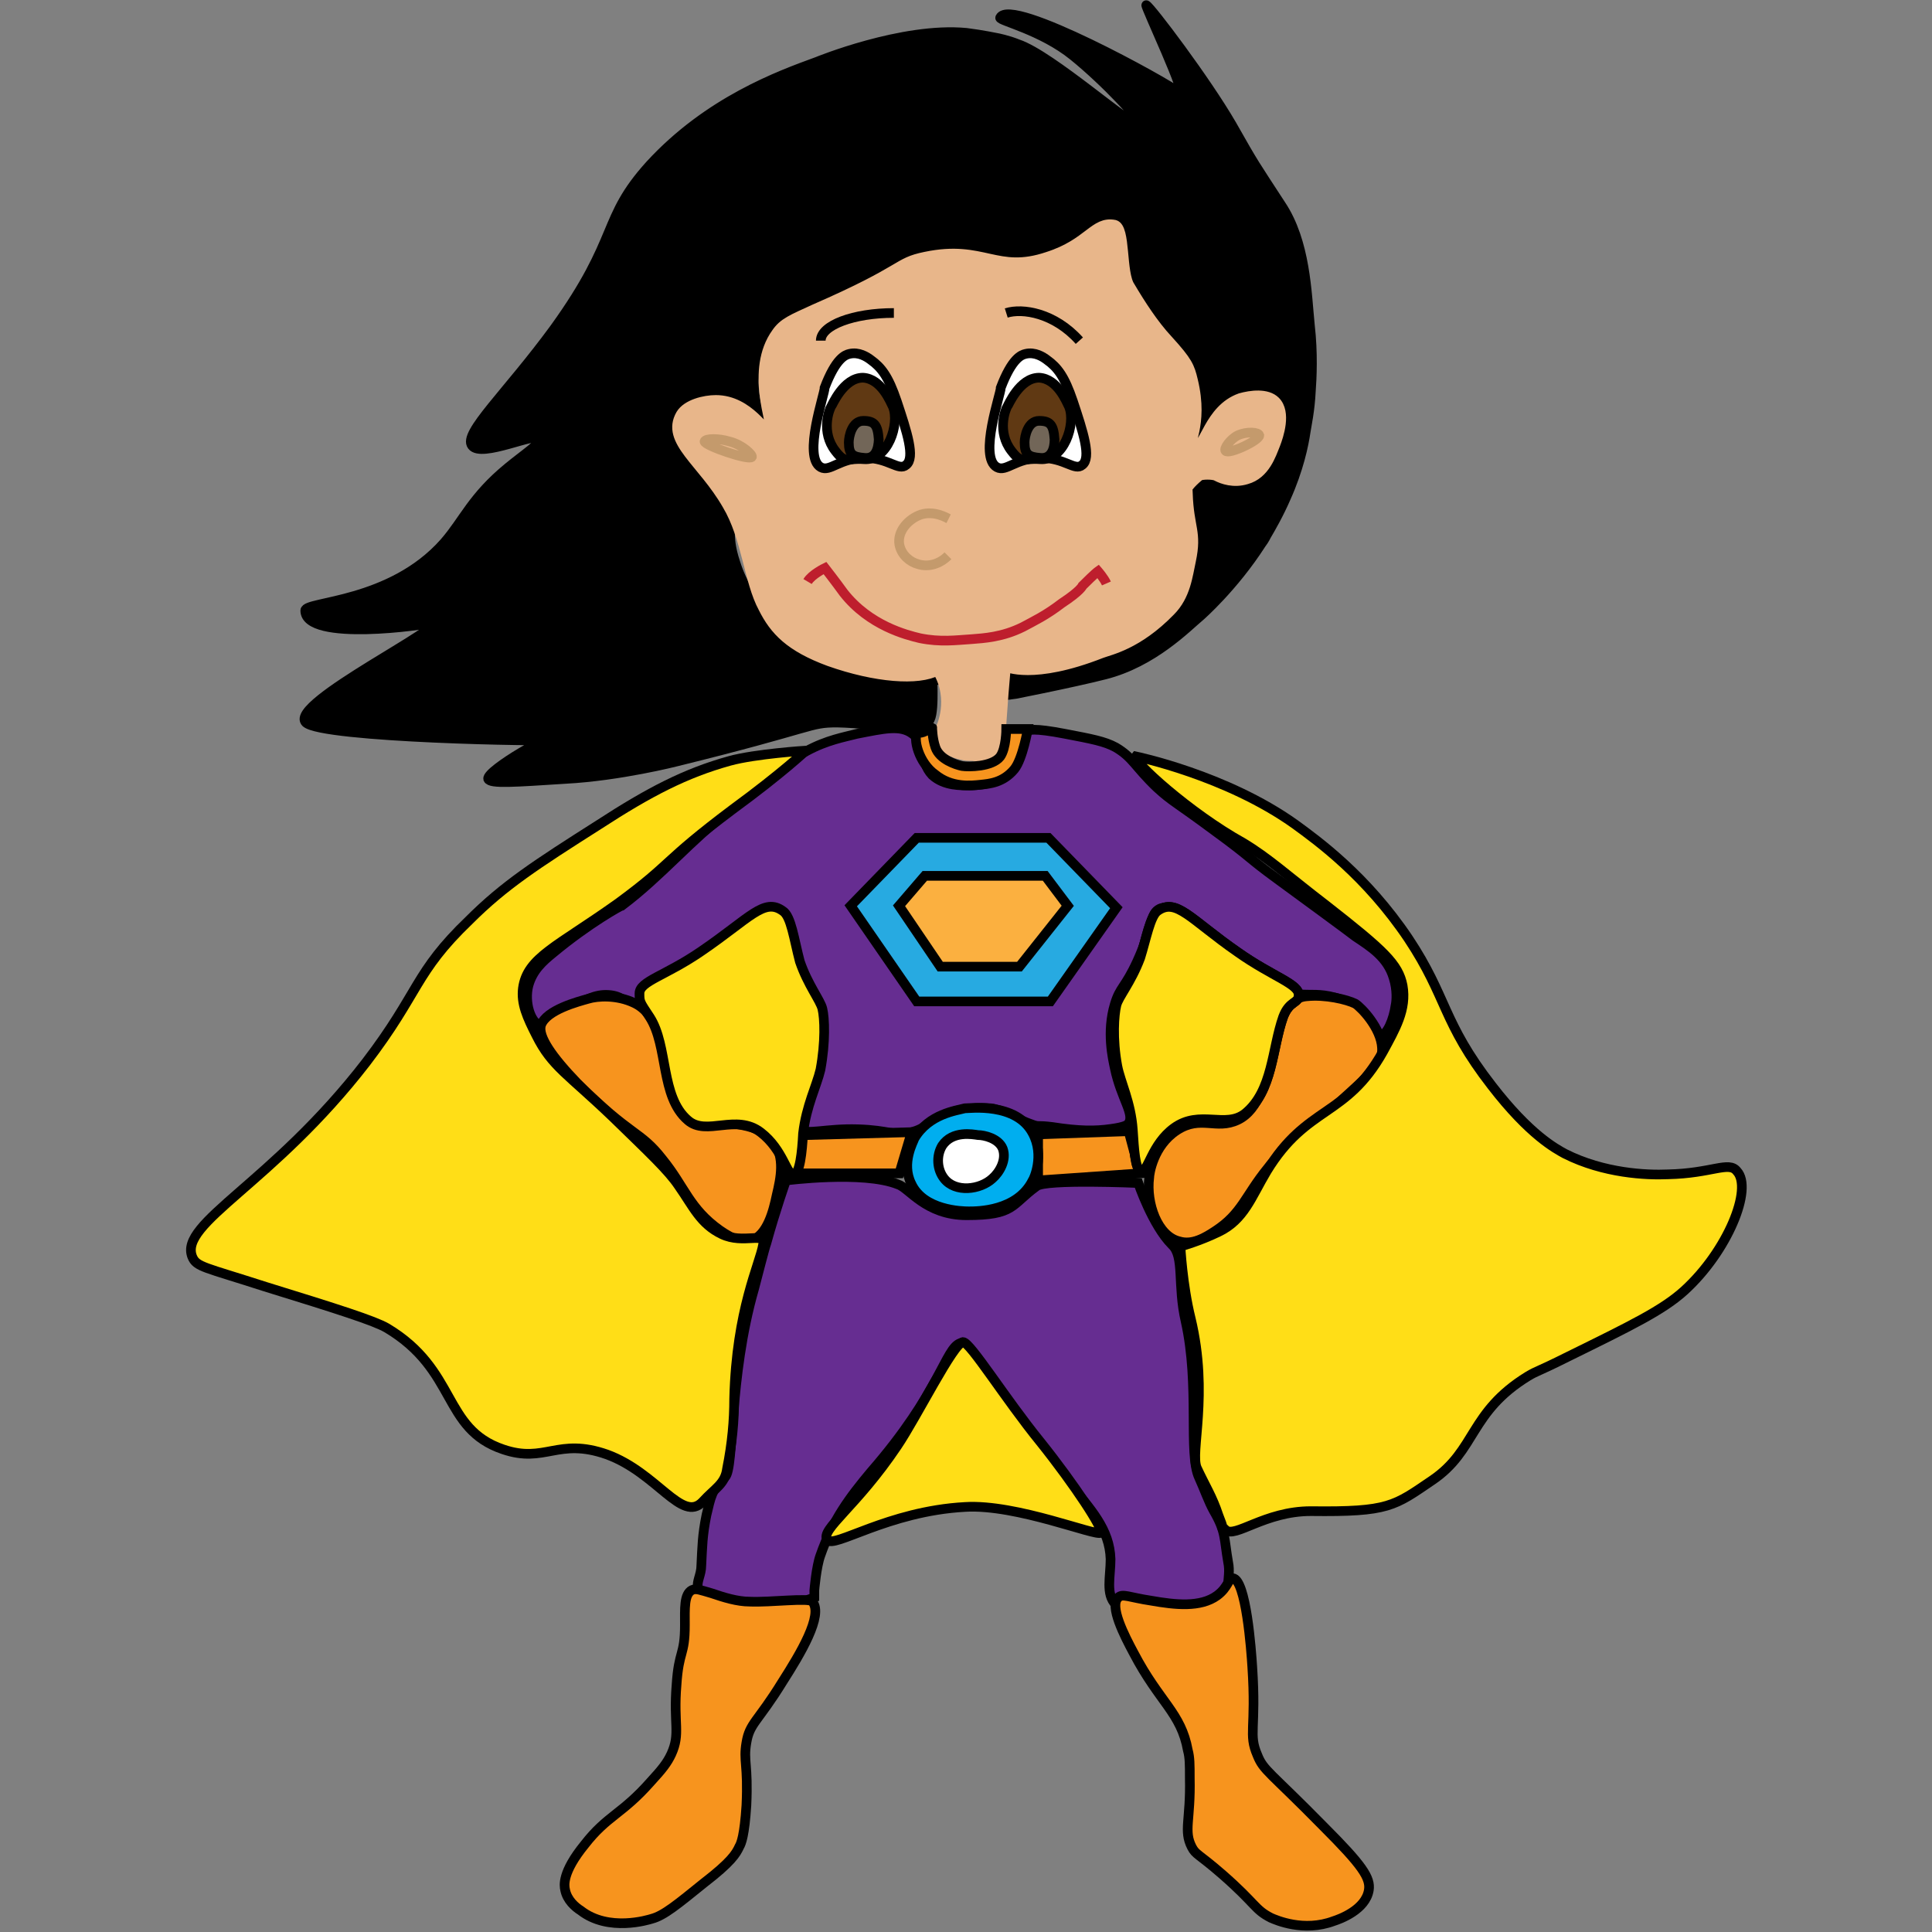 <?xml version="1.0" encoding="utf-8"?>
<!-- Generator: Adobe Illustrator 18.1.0, SVG Export Plug-In . SVG Version: 6.00 Build 0)  -->
<!DOCTYPE svg PUBLIC "-//W3C//DTD SVG 1.1//EN" "http://www.w3.org/Graphics/SVG/1.1/DTD/svg11.dtd">
<svg version="1.1" id="Layer_1" xmlns="http://www.w3.org/2000/svg" xmlns:xlink="http://www.w3.org/1999/xlink" x="0px" y="0px"
	 viewBox="0 0 600 600" enable-background="new 0 0 600 600" xml:space="preserve">
<rect x="0" y="0" width="600" height="600" fill="#808080" stroke="none"/>
<g>
	<path stroke="#000000" stroke-width="3" stroke-miterlimit="10" d="M94.8,189.6c0-2.9,26.5-2.2,43.2-21.1c6.1-7,8.6-14.1,19.8-23.3
		c5.1-4.2,10.5-7.7,9.9-9c-1-2.2-18.2,6.1-21.1,2.2c-2.9-3.8,10.9-16.3,25.6-36.4c20.5-28.4,14.4-33.9,29.7-50.8
		c18.2-19.8,40.3-27.8,51.8-32c0,0,26.5-10.9,46.4-9c4.8,0.6,9.6,1.6,9.6,1.6s3.2,0.6,6.4,1.9c10.5,3.5,36.1,26.5,38,25.3
		c1-1-10.9-13.7-20.8-21.7s-23-10.9-22.7-11.8c3.2-6.7,52.4,20.5,55.6,23.3c3.5,2.9-10.9-27.5-10.2-27.2
		c1.3,0.6,18.5,23.3,26.5,37.1c7.4,13.1,7,12.1,15.3,24.9c7.7,11.5,8,27.5,9,37.4c1,8.6,0.6,16.6,0.3,20.5
		c-0.3,6.1-1.3,10.5-1.6,12.5c-0.6,4.2-2.2,11.8-6.1,20.5c-2.2,5.1-4.8,9.6-6.1,11.8c0,0-0.6,1.3-1.6,2.6
		c-8.6,13.4-18.9,22.4-18.9,22.4c-4.2,3.5-14.7,14.4-29.7,18.2c-10.2,2.6-31,6.7-31.3,6.7c0,0,0.6-11.8,0.3-6.4
		c0,0,52.1-7,58.8-32.3c2.9-10.9-3.5-28.8,3.2-28.8c3.8,0,6.1,3.5,12.1,0.6c9.9-4.5,16.9-20.5,11.2-25.9c-3.2-3.2-10.9-1.9-15.3,1
		c-7.4,4.8-8,13.4-9.9,13.1c-2.6-0.3,1.9-14.7-5.4-26.5c-2.9-4.8-5.1-4.8-11.2-13.1c-3.5-5.1-5.4-8-6.7-12.1
		c-2.2-8.6,1.3-13.4-1-15.3c-3.2-2.9-10.5,4.2-22.1,7.7c-16.3,5.1-19.5-3.5-37.7,0c-12.8,2.6-9.9,6.7-34.2,15.3
		c-4.5,1.6-9.3,3.2-13.1,7.7c-6.4,7.4-6.7,16.6-6.7,17.6c0,8.6,4.2,15,3.2,15.3c-1.3,0.6-5.4-10.5-14.4-12.1
		c-4.2-0.6-9.6,0.6-12.1,4.5c-3.2,4.8-1,10.9,0,13.1c3.5,9.6,10.2,8.6,14.4,17.6c2.9,6.4,0,8,3.2,17.6c2.2,7,5.8,11.8,7.7,14.4
		c2.9,3.8,6.7,9.3,13.1,13.1c4.8,3.2,10.2,4.2,21.1,6.7c0,0,4.8-0.6,19.5,1.9c-0.6-3.5,0.6,9.3-1,12.5c-2.2,4.8-15,1.3-28.8,1
		c-9,0-6.1,1.3-49.9,12.1c0,0-17.6,4.5-34.5,5.4l0,0c-15.7,1-23.3,1.6-24,0c-0.6-2.6,21.4-15.3,19.8-12.1
		c-0.3,0.6-71.3-0.6-76.4-5.4c-5.8-5.8,46.4-31,38.7-31C132.8,194,94.8,199.5,94.8,189.6z"/>
	<path fill="#E8B68A" stroke="#E8B68A" stroke-width="3" stroke-miterlimit="10" d="M310.5,232.7c0,0,1-16,1.9-25.6
		c0,0,8.3,4.2,29.7-4.2c2.6-1,11.2-2.6,21.4-13.1c4.8-4.8,5.4-11.2,6.4-15.7c1.9-9-0.6-9.9-1-20.8c0,0-2.2-0.6,3.5-5.4
		c0.6-0.6,4.5-0.6,5.4,0c1.9,1,5.4,2.2,9.3,1c5.8-1.6,7.7-7.7,9-10.9c1-2.6,3.5-9.9,0-13.4c-2.6-2.6-7.7-1.9-10.9-1
		c-9.9,3.5-11.2,16-14.4,15.3c-2.6-0.3,3.2-6.4-0.3-20.8c-1-4.2-1.6-5.8-7.7-12.5c-4.5-4.8-8.6-11.2-11.8-16.6
		c-2.9-4.2-1.3-18.2-4.8-19.2c-6.4-1.3-8,5.8-20.8,9.9c-16,5.4-19.8-3.8-38,0c-9.3,1.9-5.8,3.8-34.5,16.3c-7,3.2-9.6,4.2-11.8,7.4
		c-8.3,11.5-1,28.8-1.9,30.4c-1,1.3-6.4-9.6-16.9-9.6c-3.5,0-9,1.3-10.9,4.5c-4.8,8.3,6.7,14.7,14.4,28.1c6.1,10.2,6.7,23.7,11.2,32
		c3.5,7,8.3,12.1,20.5,16.6c14.4,5.1,27.8,6.1,33.6,2.9l0,0c5.4,9,1,17.9,1,17.9c0,1,0,2.9,0,5.1c1.3,1,3.5,2.6,6.7,3.2
		c1,0.3,1.9,0.3,3.2,0.3C307,235.6,310.5,232.7,310.5,232.7z"/>
	<path fill="#662D91" stroke="#000000" stroke-width="3" stroke-miterlimit="10" d="M283.4,227.9c-3.8-2.9-9-1.6-17.3,0
		c-3.8,1-9.3,1.9-15.7,5.4c-9.6,5.1-14.4,10.9-23.3,17.9c-12.5,9.6-21.7,20.8-33.9,30c-0.3,0-10.2,5.4-21.4,14.7
		c-3.2,2.6-6.4,5.4-7.7,10.2c-1.3,5.1,0.6,11.5,3.8,12.5c1.9,0.6,3.2-1.9,9.3-5.4c4.2-2.6,7.7-4.5,11.8-4.2c4.5,0.3,4.8,2.6,8,2.6
		c6.1,0.3,13.7-10.5,18.5-13.7c4.2-2.9,10.2-4.2,16.9-10.5c3.2-3.2,4.5-5.8,6.4-5.4c3.2,0.3,2.6,7.4,8,16.3
		c3.5,5.8,4.2,6.4,5.8,11.5c1.6,4.5,2.6,17.6,0,26.5c0,0-1.9,0.6-2.2,9l-1.3,5.4c1,1.9,7.4-0.3,17.3,0c9.9,0.3,11.2,2.2,16.3,1
		c5.4-1.3,5.8-3.8,12.1-6.1c5.4-1.9,12.1-1.6,13.7-1.3c5.4,1.3,6.1,2.9,12.5,5.1c1.9,0.6,1,0,5.8,0.6c8.3,1.3,13.4,1.3,18.2,0.6
		c4.5-0.6,5.1-1.3,5.4-1.6c2.2-2.9-2.2-7.7-4.2-17.3c-0.6-2.9-2.6-11.2,0-19.8c1.6-5.4,3.2-5.1,7-13.4c5.1-11.2,3.8-14.7,7-16.3
		c3.8-1.6,10.5,3.5,23.7,14.1c10.9,8.3,13.7,11.8,19.8,12.5c3.5,0.3,6.1-0.3,10.9,1c2.2,0.6,7,2.2,10.2,6.4c2.6,3.2,2.6,5.4,3.8,5.4
		c2.2,0,4.2-5.1,4.8-9.3c0.3-1.3,0.6-4.8-0.6-8.6c-1.9-6.4-7-9.6-11.8-12.8c0,0-1.6-1.3-24.3-17.9c-9.6-7-7.7-6.4-19.5-15
		c-12.1-9-13.1-9-17.9-13.4c-7-6.7-7.4-9.3-12.8-12.5c-3.5-1.9-7.4-2.6-15.7-4.2c-9.9-1.9-11.5-1.3-12.5-0.6
		c-3.5,2.6-0.6,7.4-4.2,11.8c-3.8,4.5-10.5,4.8-12.8,4.8c-2.6,0-8,0.3-11.8-3.2C285.3,236.2,287.9,231.1,283.4,227.9z"/>
	<polygon fill="#27AAE1" stroke="#000000" stroke-width="3" stroke-miterlimit="10" points="284.7,260.2 264.2,281.3 284.7,311 
		326.2,311 346.7,281.9 325.6,260.2 	"/>
	<polygon fill="#FBB040" stroke="#000000" stroke-width="3" stroke-miterlimit="10" points="279.2,281.3 292,300.2 316.6,300.2 
		331.6,281.3 324.6,272 287.2,272 	"/>
	<path fill="#F7941E" stroke="#000000" stroke-width="3" stroke-miterlimit="10" d="M168,318.4c-1,3.5,3.5,9.9,11.2,17.9
		c16.9,16.9,19.5,14.7,26.5,23.7c7,8.6,8.3,15.3,17.9,22.1c4.2,2.9,7,3.8,9.6,3.2c5.1-1.6,7-9.3,8-14.1c1.3-5.4,2.6-11.8-1-16.6
		c-2.9-3.8-7.4-4.8-10.9-5.4c-7.4-1.6-9.3,1-12.8,0c-11.2-3.2-6.1-31.3-19.5-37.7c-5.4-2.6-11.5-2.2-14.4-1.3
		C179.8,311,169.6,313.6,168,318.4z"/>
	<path fill="#F7941E" stroke="#000000" stroke-width="3" stroke-miterlimit="10" d="M405.8,309.4c-13.1,1-8,32-21.4,38.4
		c-6.7,3.2-11.5-1.6-18.9,3.2c-7.4,4.8-8.6,13.7-8.6,14.7c-1,8,2.6,18.2,9.3,19.8c4.2,1.3,8.3-1.3,11.2-3.2
		c8.3-5.4,9.3-10.9,16.3-19.5c2.9-3.8,2.2-2.2,25.3-23.3c7.4-6.7,10.5-9.9,10.2-14.1c-0.3-6.1-6.4-12.5-8.3-13.7
		C418.3,310.4,411.6,308.8,405.8,309.4z"/>
	<path fill="#F7941E" stroke="#000000" stroke-width="3" stroke-miterlimit="10" d="M247.3,352.6c-1,3.8-2.2,8-3.2,11.8h35.2
		l3.8-12.8L247.3,352.6z"/>
	<polygon fill="#F7941E" stroke="#000000" stroke-width="3" stroke-miterlimit="10" points="322.4,352.3 322.4,366.6 354,364.4 
		350.5,351.3 	"/>
	<path fill="#00AEEF" stroke="#000000" stroke-width="3" stroke-miterlimit="10" d="M284,353.5c-0.3,1-4.2,7.7-1,14.1
		c3.8,8.3,15.7,8.6,17.9,8.6c2.6,0,15,0,19.8-9.6c0.3-0.3,3.8-7.7,0-14.7c-5.1-9.6-19.5-7.7-21.1-7.7
		C297.1,344.9,288.5,345.9,284,353.5z"/>
	<path fill="#FFFFFF" stroke="#000000" stroke-width="3" stroke-miterlimit="10" d="M292.6,355.8c-1.9,3.2-1.6,7.4,0.6,10.2
		c3.5,4.5,11.2,3.5,15,0c2.2-1.9,4.5-5.8,3.2-9.3c-1.3-3.2-5.8-4.2-7.7-4.2C302.2,352.3,295.8,351,292.6,355.8z"/>
	<path fill="#662D91" stroke="#000000" stroke-width="3" stroke-miterlimit="10" d="M244.1,366.6c0,0-3.2,9-6.1,19.5
		c-0.6,1.6-2.6,9.6-3.8,14.1c-8,27.8-6.1,55.6-9,58.5c-4.2,3.8-4.5,6.4-5.8,11.8c-1.3,6.4-1.3,9.9-1.6,15.7c0,2.9-1.6,5.1-1,7
		c0.6,2.9,5.1,4.2,8,4.8c1.6,0.6,9,1.6,14.7,1.3c6.1-0.3,13.4-3.2,13.4-3.2v-2.2c0,0,0.6-7.4,1.9-10.9c3.8-10.9,9-17.9,15.7-25.9
		c21.7-24.9,23-38.4,27.8-40c0,0,9,13.4,33.2,42.8c7.4,9,13.1,15,13.4,24.3c0,5.4-1.6,10.9,1.6,14.1c0.6,0.6,1.9,1.6,10.2,2.2
		c14.7,1,19.2-1.9,20.5-2.6c1.6-1,4.2-2.9,4.2-5.4s0.6-4.5,0-7.4c-1.3-7.4-0.6-9.3-4.5-16c-1.6-2.9-2.9-6.7-4.5-10.2
		c-3.5-7.4,0.3-28.4-4.2-48.6c-2.6-11.2-0.3-20.1-4.2-23.7c-6.1-6.1-10.5-19.2-10.5-19.2s-28.8-1.3-31.6,1c-8,5.8-6.7,9-21.7,9
		c-12.8,0-17.9-8.6-21.4-9.6C268,363.5,244.1,366.6,244.1,366.6z"/>
	<path fill="#F7941E" stroke="#000000" stroke-width="3" stroke-miterlimit="10" d="M212.7,504.7c0-5.1-0.3-9.6,2.2-10.9
		c1.3-0.6,2.6,0,6.1,1c3.8,1.3,8,2.6,11.8,2.6c6.4,0.3,18.5-1.3,19.5,0c3.5,4.2-3.8,16.3-9.3,24.9c-7.7,12.5-10.2,12.8-11.2,18.9
		c-1,5.8,0.6,6.7,0,19.5c-0.6,9.3-1.6,11.8-2.2,12.8c-1,2.2-2.6,4.8-10.9,11.2c-8.3,6.7-12.5,10.2-16.3,11.2
		c-1,0.3-13.4,4.2-22.1-2.6c-1.6-1-4.2-3.2-4.8-6.4c-0.3-1.3-1-5.4,6.1-14.1c7-9,11.5-9.3,20.5-19.5c3.5-3.8,5.1-5.8,6.4-8.6
		c2.9-6.4,0.6-9.3,1.6-21.4C210.8,512.4,212.7,514.3,212.7,504.7z"/>
	<path fill="#F7941E" stroke="#000000" stroke-width="3" stroke-miterlimit="10" d="M352.1,513.4c-2.9-5.4-7.7-14.7-4.8-17.3
		c1.3-1.3,3.5,0,10.2,1c7.4,1.3,15.3,2.2,20.5-1.6c3.5-2.6,3.5-5.4,4.8-5.4c4.2,0.3,5.8,22.7,6.1,27.5c1.3,19.5-1.3,20.8,1.6,27.5
		c1.9,4.8,3.8,5.1,20.5,22.1c12.1,12.1,14.7,16,14.1,19.8c-1,6.1-9,9-10.9,9.6c-9.3,3.5-17.9-0.3-19.5-1c-5.1-2.6-4.5-4.2-15-13.4
		c-7.7-6.7-8.3-6.1-9.6-8.6c-2.6-5.1-0.3-8.3-0.6-21.4c0-4.2,0-6.4-0.6-8.6C366.8,531.9,360.1,528.7,352.1,513.4z"/>
	<path fill="#FFDE17" stroke="#000000" stroke-width="3" stroke-miterlimit="10" d="M352.7,234.9c0,0,28.1,5.8,49.5,21.1
		c7,5.1,22.1,16,35.2,35.5c12.1,18.2,10.5,25.9,25.9,45.7c11.8,15.3,19.8,19.5,22.7,21.1c12.1,6.1,25.3,6.7,32,6.4
		c13.7-0.3,18.9-4.2,21.4-1c5.1,5.4-2.9,24.9-16.3,37.1c-6.7,6.1-16.6,10.9-36.1,20.5c-10.2,5.1-9.3,4.2-12.5,6.1
		c-18.2,11.2-16,23-29.7,32.3c-11.8,8-13.4,9.9-37.7,9.6c-14.4,0-23.7,8.6-26.5,5.8c-2.6-2.6,1,3.5-2.2-4.5
		c-1.9-5.8-4.2-9.3-6.7-14.7c-2.2-4.8,3.8-22.7-1.9-46.4c-2.6-10.5-3.2-22.4-3.2-22.4s5.8-1.6,11.8-4.5c8-3.8,10.2-10.9,15-18.9
		c12.5-20.5,24.6-16.6,36.1-37.1c3.8-7,7.4-13.1,6.1-20.5c-1.3-6.7-5.8-10.9-23.7-24.9c-12.5-9.6-17.9-14.7-25.9-19.5
		C369.4,252.5,351.5,236.2,352.7,234.9z"/>
	<g>
		<path fill="#27AAE1" stroke="#000000" stroke-width="3" stroke-miterlimit="10" d="M359.5,282.9c5.8-4.2,10.2,2.6,24.9,12.8
			c10.9,7.7,19.2,9.9,18.9,13.4c0,2.6-2.9,1.6-4.8,6.7c-3.5,9.9-3.2,23-11.8,30c-6.1,4.8-14.1-1.3-22.1,4.5c-7,5.1-8,13.7-10.2,13.4
			c-1.9-0.3-2.2-7-2.6-12.8c-0.6-8.6-3.8-14.7-4.8-19.8c-1.6-8.6-1-16-0.3-18.9c0.6-2.6,4.5-7,7.4-14.7
			C355.9,291.8,357.2,284.5,359.5,282.9z"/>
	</g>
	<path fill="#FFDE17" stroke="#000000" stroke-width="3" stroke-miterlimit="10" d="M341.9,476c-1.3,1.3-26.2-9-42.2-8
		c-24,1.3-40.9,13.1-42.8,10.2c-2.2-3.2,9-10.2,21.7-29.1c6.1-9,17.6-32.3,20.5-32.3c2.2,0,13.1,17.6,24,31
		C333.9,461.3,342.8,475,341.9,476z"/>
	<path fill="#FFDE17" stroke="#000000" stroke-width="3" stroke-miterlimit="10" d="M218.2,466.4c-6.4,6.7-14.1-9-29.7-14.7
		c-15.3-5.4-19.2,2.9-32.3-1.6c-18.9-6.4-14.1-24.6-36.1-37.7c-3.8-2.2-15-5.8-37.7-12.8c-18.9-6.1-21.4-6.1-22.7-9.3
		c-4.2-10.5,24.9-22.7,54-60.4c16.6-21.7,15-27.8,32-44.1c10.9-10.9,20.8-17.3,40.3-29.7c15.7-10.2,26.9-16,40.6-19.8
		c8-2.2,23.7-3.2,23.7-3.2s-7.4,7-22.7,18.2c-22.1,16.6-18.5,16.6-35.5,29.1c-19.2,13.7-28.4,16.9-29.7,26.5
		c-0.6,4.8,1.3,9,4.2,14.7c4.8,9.6,9.6,11.8,23.7,25.3c11.5,11.2,17.3,16.6,20.5,21.4c4.5,6.4,6.7,11.8,13.4,15
		c6.7,3.2,13.7-1,12.8,3.2c-1,6.1-8.3,20.1-9,47.9c0,6.7-0.6,13.7-2.2,21.7C225.2,460.9,222,462.2,218.2,466.4z"/>
	<g>
		<path fill="#FFDE17" stroke="#000000" stroke-width="3" stroke-miterlimit="10" d="M359.5,282.9c5.8-4.2,10.2,2.6,24.9,12.8
			c10.9,7.7,19.2,9.9,18.9,13.4c0,2.6-2.9,1.6-4.8,6.7c-3.5,9.9-3.2,23-11.8,30c-6.1,4.8-14.1-1.3-22.1,4.5c-7,5.1-8,13.7-10.2,13.4
			c-1.9-0.3-2.2-7-2.6-12.8c-0.6-8.6-3.8-14.7-4.8-19.8c-1.6-8.6-1-16-0.3-18.9c0.6-2.6,4.5-7,7.4-14.7
			C355.9,291.8,357.2,284.5,359.5,282.9z"/>
	</g>
	<g>
		<path fill="#FFDE17" stroke="#000000" stroke-width="3" stroke-miterlimit="10" d="M243.1,282.9c-5.8-4.2-10.2,2.2-25.3,12.5
			c-11.2,7.7-19.2,9.3-19.2,13.1c0,2.6,0,2.6,3.2,7.4c5.8,9,3.2,24.6,11.8,32c5.8,5.1,15-2.2,22.7,3.8c7,5.4,8,13.4,10.2,13.1
			c1.9-0.3,2.6-7,2.9-12.8c1-8.6,4.2-14.7,5.4-19.8c1.6-8.6,1.3-16,0.6-18.9c-0.6-2.6-4.5-7.4-7-14.7
			C246.6,291.8,245.7,284.5,243.1,282.9z"/>
	</g>
	<path fill="#F7941E" stroke="#000000" stroke-width="3" stroke-miterlimit="10" d="M285,227.3c0-0.3,0,1,2.6-0.3
		c2.2-1.3,1.9-1,1.9-1s0,3.2,1,6.1c1.3,3.8,6.4,5.4,8.3,5.8c1.9,0.3,9.3,0.3,11.8-2.9c1.9-2.6,1.9-8.6,1.9-8.6h6.7
		c0,0-1.6,9.3-4.2,12.5c-3.5,4.2-7.7,4.5-10.5,4.8c-2.9,0.3-9,1-14.1-3.2C285.3,236.9,283.4,229.2,285,227.3z"/>
	<path fill="none" stroke="#C49A6C" stroke-width="3" stroke-miterlimit="10" d="M380.6,140c-0.6-0.6,1.3-3.5,3.8-4.8
		c2.9-1.3,6.4-1,6.7,0C391.1,136.8,381.5,141.3,380.6,140z"/>
	<path fill="none" stroke="#C49A6C" stroke-width="3" stroke-miterlimit="10" d="M233.5,141.9c0.3-0.6-2.9-3.8-7-4.8
		c-3.2-1-7.4-1-7.7,0C218.8,138.4,232.9,143.2,233.5,141.9z"/>
	<g>
		<path fill="#FFFFFF" stroke="#000000" stroke-width="3" stroke-miterlimit="10" d="M254.9,145.1c2.9,1.6,5.8-2.9,13.7-2.9
			c7.4,0,10.5,4.2,12.8,2.2c2.9-2.2,0.3-10.2-2.9-19.8c-2.6-7.7-4.8-10.5-8-12.8c-1.3-1-3.8-2.6-6.7-1.9c-1.3,0.3-4.2,1.3-7.7,10.5
			C256.2,122.1,249.2,141.9,254.9,145.1z"/>
		<path fill="#603913" stroke="#000000" stroke-width="3" stroke-miterlimit="10" d="M259.4,140c-4.5-5.8-1.9-12.8-1.3-13.7
			c0.3-0.3,3.8-9,9.9-9c5.8,0.3,8.6,7.7,9.3,9c2.2,5.4-1.6,16.9-9,16.3C262.9,142.2,262.6,144.2,259.4,140z"/>
		<path fill="#726658" stroke="#000000" stroke-width="3" stroke-miterlimit="10" d="M268.4,142.2c-3.5-0.3-4.8-1-4.8-4.8
			c0-1.9,1-6.7,4.5-6.7c3.5,0,4.5,1.3,4.8,5.8C272.8,139.4,271.9,142.6,268.4,142.2z"/>
	</g>
	<path fill="none" stroke="#000000" stroke-width="3" stroke-miterlimit="10" d="M312.5,97.2c5.1-1.6,15,0,22.7,8.6"/>
	<path fill="none" stroke="#000000" stroke-width="3" stroke-miterlimit="10" d="M254.9,105.8c0-4.8,10.2-8.6,22.7-8.6"/>
	<line fill="none" stroke="#000000" stroke-width="3" stroke-miterlimit="10" x1="324.6" y1="104.5" x2="324.6" y2="104.5"/>
	<g>
		<path fill="none" stroke="#C49A6C" stroke-width="3" stroke-miterlimit="10" d="M294.6,161.1c-0.6-0.3-4.5-2.6-8.6-1.3
			c-3.8,1.3-7.4,5.1-6.7,9.3c0.6,3.2,3.2,5.4,5.8,6.1c3.2,1,6.7,0,9.3-2.6"/>
	</g>
	<path fill="none" stroke="#BE1E2D" stroke-width="3" stroke-miterlimit="10" d="M250.8,180.6c1.3-2.2,5.4-4.2,5.4-4.2
		s3.5,4.5,5.8,7.7c8,10.2,19.5,13.1,23.7,14.1c6.4,1.3,11.2,0.6,16,0.3c3.8-0.3,9.6-0.6,16-3.8c3.5-1.9,7-3.5,12.1-7.4
		c5.8-3.8,6.4-5.4,6.4-5.4c3.8-3.8,4.8-4.5,4.8-4.5s1.9,2.2,2.6,3.8"/>
	<g>
		<path fill="#FFFFFF" stroke="#000000" stroke-width="3" stroke-miterlimit="10" d="M309.6,145.1c2.9,1.6,5.8-2.9,13.7-2.9
			c7.4,0,10.5,4.2,12.8,2.2c2.9-2.2,0.3-10.2-2.9-19.8c-2.6-7.7-4.8-10.5-8-12.8c-1.3-1-3.8-2.6-6.7-1.9c-1.3,0.3-4.2,1.3-7.7,10.5
			C310.9,122.1,303.8,141.9,309.6,145.1z"/>
		<path fill="#603913" stroke="#000000" stroke-width="3" stroke-miterlimit="10" d="M314.1,140c-4.5-5.8-1.9-12.8-1.3-13.7
			c0.3-0.3,3.8-9,9.9-9c5.8,0.3,8.6,7.7,9.3,9c2.2,5.4-1.6,16.9-9,16.3C317.6,142.2,317.3,144.2,314.1,140z"/>
		<path fill="#726658" stroke="#000000" stroke-width="3" stroke-miterlimit="10" d="M323,142.2c-3.5-0.3-4.8-1-4.8-4.8
			c0-1.9,1-6.7,4.5-6.7c3.5,0,4.5,1.3,4.8,5.8C327.5,139.4,326.5,142.6,323,142.2z"/>
	</g>
</g>
</svg>

